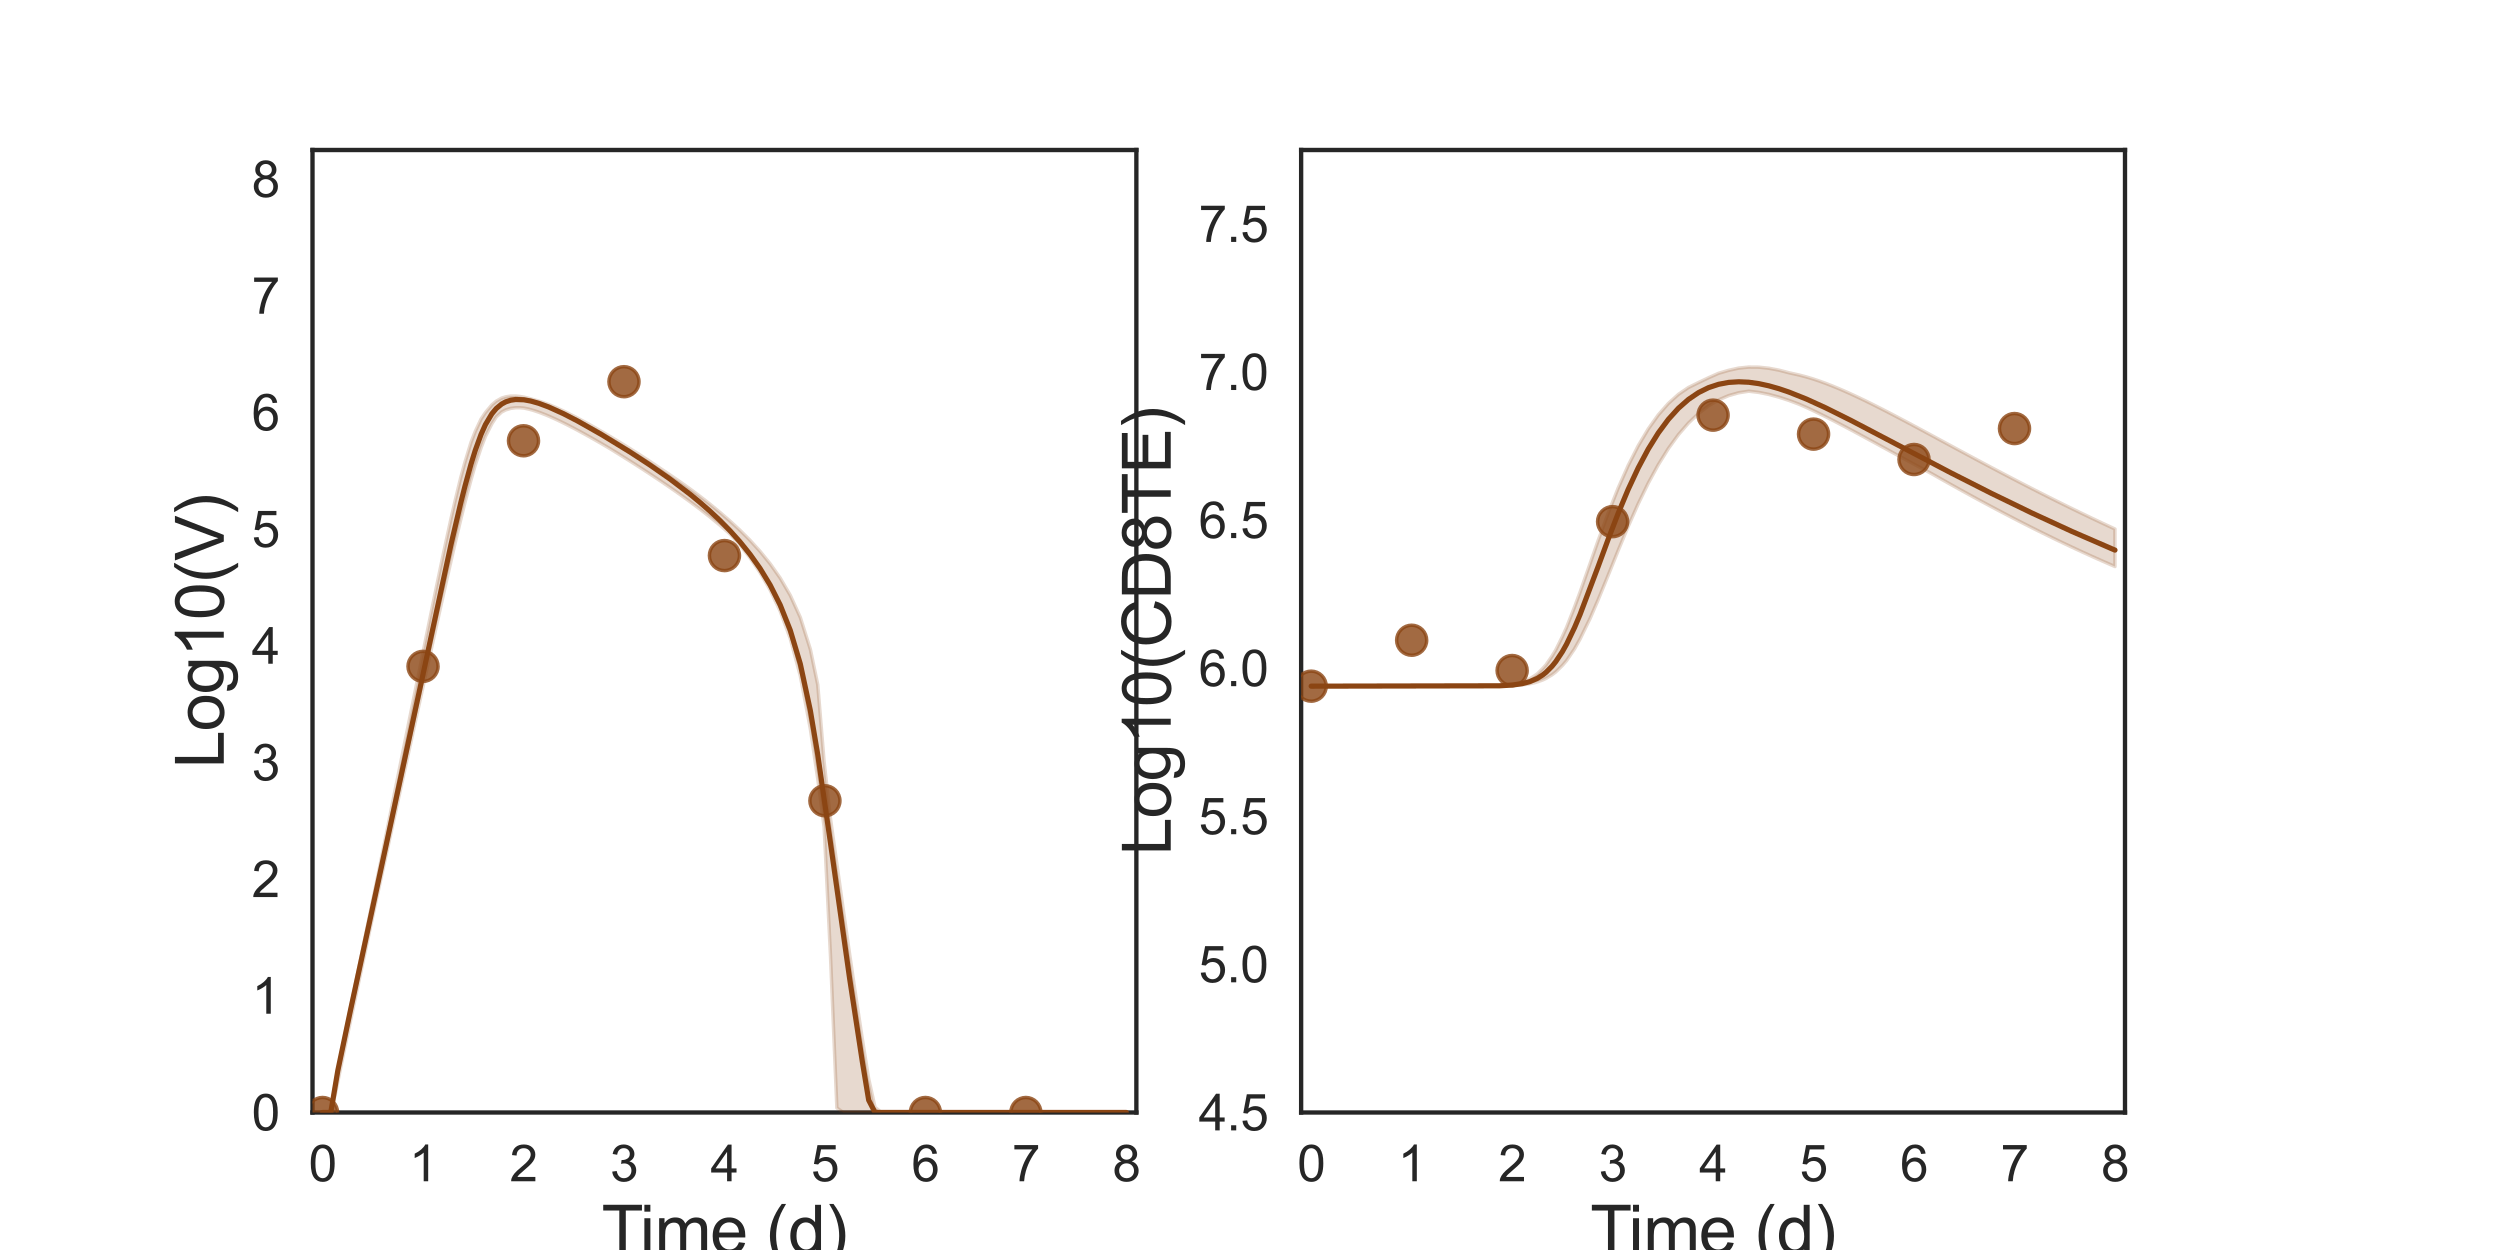<?xml version="1.0" encoding="utf-8" standalone="no"?>
<!DOCTYPE svg PUBLIC "-//W3C//DTD SVG 1.1//EN"
  "http://www.w3.org/Graphics/SVG/1.1/DTD/svg11.dtd">
<svg xmlns:xlink="http://www.w3.org/1999/xlink" width="720pt" height="360pt" viewBox="0 0 720 360" xmlns="http://www.w3.org/2000/svg" version="1.1">
 <defs>
  <style type="text/css">*{stroke-linejoin: round; stroke-linecap: butt}</style>
 </defs>
 <g id="figure_1">
  <g id="patch_1">
   <path d="M 0 360 
L 720 360 
L 720 0 
L 0 0 
z
" style="fill: #ffffff"/>
  </g>
  <g id="axes_1">
   <g id="patch_2">
    <path d="M 90 320.4 
L 327.273 320.4 
L 327.273 43.2 
L 90 43.2 
z
" style="fill: #ffffff"/>
   </g>
   <g id="matplotlib.axis_1">
    <g id="xtick_1">
     <g id="text_1">
      <!-- 0 -->
      <g style="fill: #262626" transform="translate(88.89 340.207) scale(0.144 -0.144)">
       <defs>
        <path id="ArialMT-30" d="M 266 2259 
Q 266 3072 433 3567 
Q 600 4063 929 4331 
Q 1259 4600 1759 4600 
Q 2128 4600 2406 4451 
Q 2684 4303 2865 4023 
Q 3047 3744 3150 3342 
Q 3253 2941 3253 2259 
Q 3253 1453 3087 958 
Q 2922 463 2592 192 
Q 2263 -78 1759 -78 
Q 1097 -78 719 397 
Q 266 969 266 2259 
z
M 844 2259 
Q 844 1131 1108 757 
Q 1372 384 1759 384 
Q 2147 384 2411 759 
Q 2675 1134 2675 2259 
Q 2675 3391 2411 3762 
Q 2147 4134 1753 4134 
Q 1366 4134 1134 3806 
Q 844 3388 844 2259 
z
" transform="scale(0.016)"/>
       </defs>
       <use xlink:href="#ArialMT-30"/>
      </g>
     </g>
    </g>
    <g id="xtick_2">
     <g id="text_2">
      <!-- 1 -->
      <g style="fill: #262626" transform="translate(117.825 340.207) scale(0.144 -0.144)">
       <defs>
        <path id="ArialMT-31" d="M 2384 0 
L 1822 0 
L 1822 3584 
Q 1619 3391 1289 3197 
Q 959 3003 697 2906 
L 697 3450 
Q 1169 3672 1522 3987 
Q 1875 4303 2022 4600 
L 2384 4600 
L 2384 0 
z
" transform="scale(0.016)"/>
       </defs>
       <use xlink:href="#ArialMT-31"/>
      </g>
     </g>
    </g>
    <g id="xtick_3">
     <g id="text_3">
      <!-- 2 -->
      <g style="fill: #262626" transform="translate(146.761 340.207) scale(0.144 -0.144)">
       <defs>
        <path id="ArialMT-32" d="M 3222 541 
L 3222 0 
L 194 0 
Q 188 203 259 391 
Q 375 700 629 1000 
Q 884 1300 1366 1694 
Q 2113 2306 2375 2664 
Q 2638 3022 2638 3341 
Q 2638 3675 2398 3904 
Q 2159 4134 1775 4134 
Q 1369 4134 1125 3890 
Q 881 3647 878 3216 
L 300 3275 
Q 359 3922 746 4261 
Q 1134 4600 1788 4600 
Q 2447 4600 2831 4234 
Q 3216 3869 3216 3328 
Q 3216 3053 3103 2787 
Q 2991 2522 2730 2228 
Q 2469 1934 1863 1422 
Q 1356 997 1212 845 
Q 1069 694 975 541 
L 3222 541 
z
" transform="scale(0.016)"/>
       </defs>
       <use xlink:href="#ArialMT-32"/>
      </g>
     </g>
    </g>
    <g id="xtick_4">
     <g id="text_4">
      <!-- 3 -->
      <g style="fill: #262626" transform="translate(175.697 340.207) scale(0.144 -0.144)">
       <defs>
        <path id="ArialMT-33" d="M 269 1209 
L 831 1284 
Q 928 806 1161 595 
Q 1394 384 1728 384 
Q 2125 384 2398 659 
Q 2672 934 2672 1341 
Q 2672 1728 2419 1979 
Q 2166 2231 1775 2231 
Q 1616 2231 1378 2169 
L 1441 2663 
Q 1497 2656 1531 2656 
Q 1891 2656 2178 2843 
Q 2466 3031 2466 3422 
Q 2466 3731 2256 3934 
Q 2047 4138 1716 4138 
Q 1388 4138 1169 3931 
Q 950 3725 888 3313 
L 325 3413 
Q 428 3978 793 4289 
Q 1159 4600 1703 4600 
Q 2078 4600 2393 4439 
Q 2709 4278 2876 4000 
Q 3044 3722 3044 3409 
Q 3044 3113 2884 2869 
Q 2725 2625 2413 2481 
Q 2819 2388 3044 2092 
Q 3269 1797 3269 1353 
Q 3269 753 2831 336 
Q 2394 -81 1725 -81 
Q 1122 -81 723 278 
Q 325 638 269 1209 
z
" transform="scale(0.016)"/>
       </defs>
       <use xlink:href="#ArialMT-33"/>
      </g>
     </g>
    </g>
    <g id="xtick_5">
     <g id="text_5">
      <!-- 4 -->
      <g style="fill: #262626" transform="translate(204.632 340.207) scale(0.144 -0.144)">
       <defs>
        <path id="ArialMT-34" d="M 2069 0 
L 2069 1097 
L 81 1097 
L 81 1613 
L 2172 4581 
L 2631 4581 
L 2631 1613 
L 3250 1613 
L 3250 1097 
L 2631 1097 
L 2631 0 
L 2069 0 
z
M 2069 1613 
L 2069 3678 
L 634 1613 
L 2069 1613 
z
" transform="scale(0.016)"/>
       </defs>
       <use xlink:href="#ArialMT-34"/>
      </g>
     </g>
    </g>
    <g id="xtick_6">
     <g id="text_6">
      <!-- 5 -->
      <g style="fill: #262626" transform="translate(233.568 340.207) scale(0.144 -0.144)">
       <defs>
        <path id="ArialMT-35" d="M 266 1200 
L 856 1250 
Q 922 819 1161 601 
Q 1400 384 1738 384 
Q 2144 384 2425 690 
Q 2706 997 2706 1503 
Q 2706 1984 2436 2262 
Q 2166 2541 1728 2541 
Q 1456 2541 1237 2417 
Q 1019 2294 894 2097 
L 366 2166 
L 809 4519 
L 3088 4519 
L 3088 3981 
L 1259 3981 
L 1013 2750 
Q 1425 3038 1878 3038 
Q 2478 3038 2890 2622 
Q 3303 2206 3303 1553 
Q 3303 931 2941 478 
Q 2500 -78 1738 -78 
Q 1113 -78 717 272 
Q 322 622 266 1200 
z
" transform="scale(0.016)"/>
       </defs>
       <use xlink:href="#ArialMT-35"/>
      </g>
     </g>
    </g>
    <g id="xtick_7">
     <g id="text_7">
      <!-- 6 -->
      <g style="fill: #262626" transform="translate(262.504 340.207) scale(0.144 -0.144)">
       <defs>
        <path id="ArialMT-36" d="M 3184 3459 
L 2625 3416 
Q 2550 3747 2413 3897 
Q 2184 4138 1850 4138 
Q 1581 4138 1378 3988 
Q 1113 3794 959 3422 
Q 806 3050 800 2363 
Q 1003 2672 1297 2822 
Q 1591 2972 1913 2972 
Q 2475 2972 2870 2558 
Q 3266 2144 3266 1488 
Q 3266 1056 3080 686 
Q 2894 316 2569 119 
Q 2244 -78 1831 -78 
Q 1128 -78 684 439 
Q 241 956 241 2144 
Q 241 3472 731 4075 
Q 1159 4600 1884 4600 
Q 2425 4600 2770 4297 
Q 3116 3994 3184 3459 
z
M 888 1484 
Q 888 1194 1011 928 
Q 1134 663 1356 523 
Q 1578 384 1822 384 
Q 2178 384 2434 671 
Q 2691 959 2691 1453 
Q 2691 1928 2437 2201 
Q 2184 2475 1800 2475 
Q 1419 2475 1153 2201 
Q 888 1928 888 1484 
z
" transform="scale(0.016)"/>
       </defs>
       <use xlink:href="#ArialMT-36"/>
      </g>
     </g>
    </g>
    <g id="xtick_8">
     <g id="text_8">
      <!-- 7 -->
      <g style="fill: #262626" transform="translate(291.44 340.207) scale(0.144 -0.144)">
       <defs>
        <path id="ArialMT-37" d="M 303 3981 
L 303 4522 
L 3269 4522 
L 3269 4084 
Q 2831 3619 2401 2847 
Q 1972 2075 1738 1259 
Q 1569 684 1522 0 
L 944 0 
Q 953 541 1156 1306 
Q 1359 2072 1739 2783 
Q 2119 3494 2547 3981 
L 303 3981 
z
" transform="scale(0.016)"/>
       </defs>
       <use xlink:href="#ArialMT-37"/>
      </g>
     </g>
    </g>
    <g id="xtick_9">
     <g id="text_9">
      <!-- 8 -->
      <g style="fill: #262626" transform="translate(320.375 340.207) scale(0.144 -0.144)">
       <defs>
        <path id="ArialMT-38" d="M 1131 2484 
Q 781 2613 612 2850 
Q 444 3088 444 3419 
Q 444 3919 803 4259 
Q 1163 4600 1759 4600 
Q 2359 4600 2725 4251 
Q 3091 3903 3091 3403 
Q 3091 3084 2923 2848 
Q 2756 2613 2416 2484 
Q 2838 2347 3058 2040 
Q 3278 1734 3278 1309 
Q 3278 722 2862 322 
Q 2447 -78 1769 -78 
Q 1091 -78 675 323 
Q 259 725 259 1325 
Q 259 1772 486 2073 
Q 713 2375 1131 2484 
z
M 1019 3438 
Q 1019 3113 1228 2906 
Q 1438 2700 1772 2700 
Q 2097 2700 2305 2904 
Q 2513 3109 2513 3406 
Q 2513 3716 2298 3927 
Q 2084 4138 1766 4138 
Q 1444 4138 1231 3931 
Q 1019 3725 1019 3438 
z
M 838 1322 
Q 838 1081 952 856 
Q 1066 631 1291 507 
Q 1516 384 1775 384 
Q 2178 384 2440 643 
Q 2703 903 2703 1303 
Q 2703 1709 2433 1975 
Q 2163 2241 1756 2241 
Q 1359 2241 1098 1978 
Q 838 1716 838 1322 
z
" transform="scale(0.016)"/>
       </defs>
       <use xlink:href="#ArialMT-38"/>
      </g>
     </g>
    </g>
    <g id="text_10">
     <!-- Time (d) -->
     <g style="fill: #262626" transform="translate(173.266 361.046) scale(0.192 -0.192)">
      <defs>
       <path id="ArialMT-54" d="M 1659 0 
L 1659 4041 
L 150 4041 
L 150 4581 
L 3781 4581 
L 3781 4041 
L 2266 4041 
L 2266 0 
L 1659 0 
z
" transform="scale(0.016)"/>
       <path id="ArialMT-69" d="M 425 3934 
L 425 4581 
L 988 4581 
L 988 3934 
L 425 3934 
z
M 425 0 
L 425 3319 
L 988 3319 
L 988 0 
L 425 0 
z
" transform="scale(0.016)"/>
       <path id="ArialMT-6d" d="M 422 0 
L 422 3319 
L 925 3319 
L 925 2853 
Q 1081 3097 1340 3245 
Q 1600 3394 1931 3394 
Q 2300 3394 2536 3241 
Q 2772 3088 2869 2813 
Q 3263 3394 3894 3394 
Q 4388 3394 4653 3120 
Q 4919 2847 4919 2278 
L 4919 0 
L 4359 0 
L 4359 2091 
Q 4359 2428 4304 2576 
Q 4250 2725 4106 2815 
Q 3963 2906 3769 2906 
Q 3419 2906 3187 2673 
Q 2956 2441 2956 1928 
L 2956 0 
L 2394 0 
L 2394 2156 
Q 2394 2531 2256 2718 
Q 2119 2906 1806 2906 
Q 1569 2906 1367 2781 
Q 1166 2656 1075 2415 
Q 984 2175 984 1722 
L 984 0 
L 422 0 
z
" transform="scale(0.016)"/>
       <path id="ArialMT-65" d="M 2694 1069 
L 3275 997 
Q 3138 488 2766 206 
Q 2394 -75 1816 -75 
Q 1088 -75 661 373 
Q 234 822 234 1631 
Q 234 2469 665 2931 
Q 1097 3394 1784 3394 
Q 2450 3394 2872 2941 
Q 3294 2488 3294 1666 
Q 3294 1616 3291 1516 
L 816 1516 
Q 847 969 1125 678 
Q 1403 388 1819 388 
Q 2128 388 2347 550 
Q 2566 713 2694 1069 
z
M 847 1978 
L 2700 1978 
Q 2663 2397 2488 2606 
Q 2219 2931 1791 2931 
Q 1403 2931 1139 2672 
Q 875 2413 847 1978 
z
" transform="scale(0.016)"/>
       <path id="ArialMT-20" transform="scale(0.016)"/>
       <path id="ArialMT-28" d="M 1497 -1347 
Q 1031 -759 709 28 
Q 388 816 388 1659 
Q 388 2403 628 3084 
Q 909 3875 1497 4659 
L 1900 4659 
Q 1522 4009 1400 3731 
Q 1209 3300 1100 2831 
Q 966 2247 966 1656 
Q 966 153 1900 -1347 
L 1497 -1347 
z
" transform="scale(0.016)"/>
       <path id="ArialMT-64" d="M 2575 0 
L 2575 419 
Q 2259 -75 1647 -75 
Q 1250 -75 917 144 
Q 584 363 401 755 
Q 219 1147 219 1656 
Q 219 2153 384 2558 
Q 550 2963 881 3178 
Q 1213 3394 1622 3394 
Q 1922 3394 2156 3267 
Q 2391 3141 2538 2938 
L 2538 4581 
L 3097 4581 
L 3097 0 
L 2575 0 
z
M 797 1656 
Q 797 1019 1065 703 
Q 1334 388 1700 388 
Q 2069 388 2326 689 
Q 2584 991 2584 1609 
Q 2584 2291 2321 2609 
Q 2059 2928 1675 2928 
Q 1300 2928 1048 2622 
Q 797 2316 797 1656 
z
" transform="scale(0.016)"/>
       <path id="ArialMT-29" d="M 791 -1347 
L 388 -1347 
Q 1322 153 1322 1656 
Q 1322 2244 1188 2822 
Q 1081 3291 891 3722 
Q 769 4003 388 4659 
L 791 4659 
Q 1378 3875 1659 3084 
Q 1900 2403 1900 1659 
Q 1900 816 1576 28 
Q 1253 -759 791 -1347 
z
" transform="scale(0.016)"/>
      </defs>
      <use xlink:href="#ArialMT-54"/>
      <use xlink:href="#ArialMT-69" x="57.334"/>
      <use xlink:href="#ArialMT-6d" x="79.551"/>
      <use xlink:href="#ArialMT-65" x="162.852"/>
      <use xlink:href="#ArialMT-20" x="218.467"/>
      <use xlink:href="#ArialMT-28" x="246.25"/>
      <use xlink:href="#ArialMT-64" x="279.551"/>
      <use xlink:href="#ArialMT-29" x="335.166"/>
     </g>
    </g>
   </g>
   <g id="matplotlib.axis_2">
    <g id="ytick_1">
     <g id="text_11">
      <!-- 0 -->
      <g style="fill: #262626" transform="translate(72.492 325.554) scale(0.144 -0.144)">
       <use xlink:href="#ArialMT-30"/>
      </g>
     </g>
    </g>
    <g id="ytick_2">
     <g id="text_12">
      <!-- 1 -->
      <g style="fill: #262626" transform="translate(72.492 291.954) scale(0.144 -0.144)">
       <use xlink:href="#ArialMT-31"/>
      </g>
     </g>
    </g>
    <g id="ytick_3">
     <g id="text_13">
      <!-- 2 -->
      <g style="fill: #262626" transform="translate(72.492 258.354) scale(0.144 -0.144)">
       <use xlink:href="#ArialMT-32"/>
      </g>
     </g>
    </g>
    <g id="ytick_4">
     <g id="text_14">
      <!-- 3 -->
      <g style="fill: #262626" transform="translate(72.492 224.754) scale(0.144 -0.144)">
       <use xlink:href="#ArialMT-33"/>
      </g>
     </g>
    </g>
    <g id="ytick_5">
     <g id="text_15">
      <!-- 4 -->
      <g style="fill: #262626" transform="translate(72.492 191.154) scale(0.144 -0.144)">
       <use xlink:href="#ArialMT-34"/>
      </g>
     </g>
    </g>
    <g id="ytick_6">
     <g id="text_16">
      <!-- 5 -->
      <g style="fill: #262626" transform="translate(72.492 157.554) scale(0.144 -0.144)">
       <use xlink:href="#ArialMT-35"/>
      </g>
     </g>
    </g>
    <g id="ytick_7">
     <g id="text_17">
      <!-- 6 -->
      <g style="fill: #262626" transform="translate(72.492 123.954) scale(0.144 -0.144)">
       <use xlink:href="#ArialMT-36"/>
      </g>
     </g>
    </g>
    <g id="ytick_8">
     <g id="text_18">
      <!-- 7 -->
      <g style="fill: #262626" transform="translate(72.492 90.354) scale(0.144 -0.144)">
       <use xlink:href="#ArialMT-37"/>
      </g>
     </g>
    </g>
    <g id="ytick_9">
     <g id="text_19">
      <!-- 8 -->
      <g style="fill: #262626" transform="translate(72.492 56.754) scale(0.144 -0.144)">
       <use xlink:href="#ArialMT-38"/>
      </g>
     </g>
    </g>
    <g id="text_20">
     <!-- Log10(V) -->
     <g style="fill: #262626" transform="translate(64.451 221.289) rotate(-90) scale(0.192 -0.192)">
      <defs>
       <path id="ArialMT-4c" d="M 469 0 
L 469 4581 
L 1075 4581 
L 1075 541 
L 3331 541 
L 3331 0 
L 469 0 
z
" transform="scale(0.016)"/>
       <path id="ArialMT-6f" d="M 213 1659 
Q 213 2581 725 3025 
Q 1153 3394 1769 3394 
Q 2453 3394 2887 2945 
Q 3322 2497 3322 1706 
Q 3322 1066 3130 698 
Q 2938 331 2570 128 
Q 2203 -75 1769 -75 
Q 1072 -75 642 372 
Q 213 819 213 1659 
z
M 791 1659 
Q 791 1022 1069 705 
Q 1347 388 1769 388 
Q 2188 388 2466 706 
Q 2744 1025 2744 1678 
Q 2744 2294 2464 2611 
Q 2184 2928 1769 2928 
Q 1347 2928 1069 2612 
Q 791 2297 791 1659 
z
" transform="scale(0.016)"/>
       <path id="ArialMT-67" d="M 319 -275 
L 866 -356 
Q 900 -609 1056 -725 
Q 1266 -881 1628 -881 
Q 2019 -881 2231 -725 
Q 2444 -569 2519 -288 
Q 2563 -116 2559 434 
Q 2191 0 1641 0 
Q 956 0 581 494 
Q 206 988 206 1678 
Q 206 2153 378 2554 
Q 550 2956 876 3175 
Q 1203 3394 1644 3394 
Q 2231 3394 2613 2919 
L 2613 3319 
L 3131 3319 
L 3131 450 
Q 3131 -325 2973 -648 
Q 2816 -972 2473 -1159 
Q 2131 -1347 1631 -1347 
Q 1038 -1347 672 -1080 
Q 306 -813 319 -275 
z
M 784 1719 
Q 784 1066 1043 766 
Q 1303 466 1694 466 
Q 2081 466 2343 764 
Q 2606 1063 2606 1700 
Q 2606 2309 2336 2618 
Q 2066 2928 1684 2928 
Q 1309 2928 1046 2623 
Q 784 2319 784 1719 
z
" transform="scale(0.016)"/>
       <path id="ArialMT-56" d="M 1803 0 
L 28 4581 
L 684 4581 
L 1875 1253 
Q 2019 853 2116 503 
Q 2222 878 2363 1253 
L 3600 4581 
L 4219 4581 
L 2425 0 
L 1803 0 
z
" transform="scale(0.016)"/>
      </defs>
      <use xlink:href="#ArialMT-4c"/>
      <use xlink:href="#ArialMT-6f" x="55.615"/>
      <use xlink:href="#ArialMT-67" x="111.23"/>
      <use xlink:href="#ArialMT-31" x="166.846"/>
      <use xlink:href="#ArialMT-30" x="222.461"/>
      <use xlink:href="#ArialMT-28" x="278.076"/>
      <use xlink:href="#ArialMT-56" x="311.377"/>
      <use xlink:href="#ArialMT-29" x="378.076"/>
     </g>
    </g>
   </g>
   <g id="patch_3">
    <path d="M 90 320.4 
L 90 43.2 
" style="fill: none; stroke: #262626; stroke-width: 1.25; stroke-linejoin: miter; stroke-linecap: square"/>
   </g>
   <g id="patch_4">
    <path d="M 327.273 320.4 
L 327.273 43.2 
" style="fill: none; stroke: #262626; stroke-width: 1.25; stroke-linejoin: miter; stroke-linecap: square"/>
   </g>
   <g id="patch_5">
    <path d="M 90 320.4 
L 327.273 320.4 
" style="fill: none; stroke: #262626; stroke-width: 1.25; stroke-linejoin: miter; stroke-linecap: square"/>
   </g>
   <g id="patch_6">
    <path d="M 90 43.2 
L 327.273 43.2 
" style="fill: none; stroke: #262626; stroke-width: 1.25; stroke-linejoin: miter; stroke-linecap: square"/>
   </g>
   <g id="PolyCollection_1">
    <defs>
     <path id="m801ccb62c8" d="M 92.894 -39.6 
L 92.894 -39.6 
L 92.894 -39.6 
L 92.898 -39.6 
L 92.938 -39.6 
L 93.114 -39.6 
L 93.229 -39.6 
L 93.648 -39.6 
L 93.903 -39.6 
L 94.788 -39.6 
L 95.263 -39.6 
L 96.67 -45.33 
L 97.287 -48.414 
L 98.715 -55.413 
L 99.46 -58.972 
L 100.955 -66.036 
L 101.802 -70.015 
L 103.32 -77.157 
L 104.251 -81.524 
L 105.788 -88.754 
L 106.785 -93.433 
L 108.33 -100.608 
L 109.378 -105.387 
L 110.926 -112.458 
L 112.013 -117.414 
L 113.717 -125.216 
L 114.789 -130.103 
L 116.272 -136.874 
L 117.388 -141.958 
L 119.008 -149.356 
L 120.119 -154.422 
L 121.633 -161.314 
L 122.775 -166.503 
L 124.41 -173.929 
L 125.544 -179.058 
L 127.077 -185.952 
L 128.241 -191.151 
L 129.901 -198.466 
L 131.07 -203.536 
L 132.685 -210.312 
L 133.896 -215.212 
L 135.655 -221.812 
L 136.869 -226.029 
L 138.545 -231.043 
L 139.803 -234.298 
L 141.66 -237.958 
L 142.934 -239.939 
L 144.471 -241.337 
L 145.684 -241.96 
L 147.106 -242.385 
L 148.527 -242.567 
L 149.784 -242.568 
L 150.876 -242.471 
L 151.98 -242.241 
L 152.834 -242.028 
L 153.685 -241.78 
L 154.419 -241.538 
L 155.176 -241.283 
L 155.806 -241.051 
L 157.25 -240.483 
L 158.026 -240.16 
L 159.635 -239.446 
L 160.545 -239.026 
L 162.273 -238.188 
L 163.32 -237.666 
L 165.209 -236.685 
L 166.442 -236.034 
L 168.742 -234.772 
L 170.324 -233.891 
L 173.218 -232.235 
L 175.505 -230.889 
L 178.399 -229.11 
L 181.292 -227.297 
L 184.186 -225.451 
L 187.079 -223.57 
L 189.973 -221.648 
L 192.866 -219.68 
L 195.76 -217.656 
L 198.654 -215.566 
L 201.547 -213.396 
L 204.441 -211.129 
L 207.334 -208.747 
L 210.228 -206.224 
L 213.121 -203.032 
L 216.015 -199.322 
L 218.909 -195.08 
L 221.802 -190.086 
L 224.696 -183.972 
L 227.589 -176.101 
L 230.483 -165.354 
L 233.376 -150.096 
L 235.514 -135.67 
L 237.347 -121.81 
L 239.181 -84.716 
L 241.015 -40.924 
L 242.848 -39.6 
L 244.682 -39.6 
L 246.516 -39.6 
L 248.349 -39.6 
L 250.183 -39.6 
L 252.017 -39.6 
L 253.85 -39.6 
L 255.684 -39.6 
L 257.517 -39.6 
L 259.37 -39.6 
L 261.3 -39.6 
L 263.399 -39.6 
L 266.022 -39.6 
L 268.645 -39.6 
L 271.529 -39.6 
L 274.414 -39.6 
L 277.308 -39.6 
L 280.201 -39.6 
L 283.095 -39.6 
L 285.988 -39.6 
L 288.882 -39.6 
L 291.775 -39.6 
L 294.669 -39.6 
L 297.563 -39.6 
L 300.456 -39.6 
L 303.35 -39.6 
L 306.243 -39.6 
L 309.137 -39.6 
L 312.03 -39.6 
L 314.924 -39.6 
L 317.818 -39.6 
L 320.711 -39.6 
L 323.605 -39.6 
L 324.379 -39.6 
L 324.379 -39.6 
L 324.379 -39.6 
L 323.605 -39.6 
L 320.711 -39.6 
L 317.818 -39.6 
L 314.924 -39.6 
L 312.03 -39.6 
L 309.137 -39.6 
L 306.243 -39.6 
L 303.35 -39.6 
L 300.456 -39.6 
L 297.563 -39.6 
L 294.669 -39.6 
L 291.775 -39.6 
L 288.882 -39.6 
L 285.988 -39.6 
L 283.095 -39.6 
L 280.201 -39.6 
L 277.308 -39.6 
L 274.414 -39.6 
L 271.529 -39.6 
L 268.645 -39.6 
L 266.022 -39.6 
L 263.399 -39.6 
L 261.3 -39.6 
L 259.37 -39.6 
L 257.517 -39.6 
L 255.684 -39.6 
L 253.85 -39.6 
L 252.017 -41.092 
L 250.183 -49.304 
L 248.349 -60.771 
L 246.516 -72.802 
L 244.682 -85.282 
L 242.848 -98.129 
L 241.015 -111.216 
L 239.181 -124.241 
L 237.347 -140.582 
L 235.514 -162.794 
L 233.376 -173.022 
L 230.483 -182.204 
L 227.589 -188.568 
L 224.696 -193.52 
L 221.802 -197.638 
L 218.909 -201.209 
L 216.015 -204.392 
L 213.121 -207.283 
L 210.228 -209.948 
L 207.334 -212.449 
L 204.441 -214.833 
L 201.547 -217.091 
L 198.654 -219.245 
L 195.76 -221.308 
L 192.866 -223.294 
L 189.973 -225.236 
L 187.079 -227.181 
L 184.186 -229.065 
L 181.292 -230.896 
L 178.399 -232.681 
L 175.505 -234.421 
L 173.218 -235.762 
L 170.324 -237.415 
L 168.742 -238.293 
L 166.442 -239.534 
L 165.209 -240.176 
L 163.32 -241.129 
L 162.273 -241.633 
L 160.545 -242.434 
L 159.635 -242.829 
L 158.026 -243.493 
L 157.25 -243.784 
L 155.806 -244.291 
L 155.176 -244.488 
L 154.419 -244.705 
L 153.685 -244.892 
L 152.834 -245.136 
L 151.98 -245.372 
L 150.876 -245.627 
L 149.784 -245.814 
L 148.527 -245.942 
L 147.106 -245.939 
L 145.684 -245.723 
L 144.471 -245.348 
L 142.934 -244.476 
L 141.66 -243.406 
L 139.803 -241.184 
L 138.545 -239.32 
L 136.869 -235.735 
L 135.655 -232.615 
L 133.896 -226.852 
L 132.685 -222.43 
L 131.07 -215.777 
L 129.901 -210.691 
L 128.241 -203.077 
L 127.077 -197.605 
L 125.544 -190.251 
L 124.41 -184.757 
L 122.775 -176.76 
L 121.633 -171.156 
L 120.119 -163.702 
L 119.008 -158.224 
L 117.388 -150.212 
L 116.272 -144.703 
L 114.789 -137.365 
L 113.717 -132.077 
L 112.013 -123.616 
L 110.926 -118.249 
L 109.378 -110.579 
L 108.33 -105.499 
L 106.785 -98.011 
L 105.788 -93.2 
L 104.251 -85.751 
L 103.32 -81.259 
L 101.802 -73.903 
L 100.955 -69.813 
L 99.46 -62.544 
L 98.715 -58.896 
L 97.287 -51.761 
L 96.67 -48.559 
L 95.263 -40.217 
L 94.788 -39.6 
L 93.903 -39.6 
L 93.648 -39.6 
L 93.229 -39.6 
L 93.114 -39.6 
L 92.938 -39.6 
L 92.898 -39.6 
L 92.894 -39.6 
L 92.894 -39.6 
z
" style="stroke: #8b4513; stroke-opacity: 0.2"/>
    </defs>
    <g clip-path="url(#p0a355c007d)">
     <use xlink:href="#m801ccb62c8" x="0" y="360" style="fill: #8b4513; fill-opacity: 0.2; stroke: #8b4513; stroke-opacity: 0.2"/>
    </g>
   </g>
   <g id="PathCollection_1">
    <defs>
     <path id="m79b409c5f8" d="M 0 4.33 
C 1.148 4.33 2.25 3.874 3.062 3.062 
C 3.874 2.25 4.33 1.148 4.33 0 
C 4.33 -1.148 3.874 -2.25 3.062 -3.062 
C 2.25 -3.874 1.148 -4.33 0 -4.33 
C -1.148 -4.33 -2.25 -3.874 -3.062 -3.062 
C -3.874 -2.25 -4.33 -1.148 -4.33 0 
C -4.33 1.148 -3.874 2.25 -3.062 3.062 
C -2.25 3.874 -1.148 4.33 0 4.33 
z
" style="stroke: #8b4513; stroke-opacity: 0.8"/>
    </defs>
    <g clip-path="url(#p0a355c007d)">
     <use xlink:href="#m79b409c5f8" x="92.894" y="320.4" style="fill: #8b4513; fill-opacity: 0.8; stroke: #8b4513; stroke-opacity: 0.8"/>
     <use xlink:href="#m79b409c5f8" x="121.829" y="191.916" style="fill: #8b4513; fill-opacity: 0.8; stroke: #8b4513; stroke-opacity: 0.8"/>
     <use xlink:href="#m79b409c5f8" x="150.765" y="126.942" style="fill: #8b4513; fill-opacity: 0.8; stroke: #8b4513; stroke-opacity: 0.8"/>
     <use xlink:href="#m79b409c5f8" x="179.701" y="109.928" style="fill: #8b4513; fill-opacity: 0.8; stroke: #8b4513; stroke-opacity: 0.8"/>
     <use xlink:href="#m79b409c5f8" x="208.636" y="160.005" style="fill: #8b4513; fill-opacity: 0.8; stroke: #8b4513; stroke-opacity: 0.8"/>
     <use xlink:href="#m79b409c5f8" x="237.572" y="230.618" style="fill: #8b4513; fill-opacity: 0.8; stroke: #8b4513; stroke-opacity: 0.8"/>
     <use xlink:href="#m79b409c5f8" x="266.508" y="320.4" style="fill: #8b4513; fill-opacity: 0.8; stroke: #8b4513; stroke-opacity: 0.8"/>
     <use xlink:href="#m79b409c5f8" x="295.443" y="320.4" style="fill: #8b4513; fill-opacity: 0.8; stroke: #8b4513; stroke-opacity: 0.8"/>
    </g>
   </g>
   <g id="line2d_1">
    <path d="M 92.894 320.4 
L 95.263 320.393 
L 97.287 308.349 
L 100.955 290.863 
L 129.901 156.756 
L 132.685 144.895 
L 133.896 140.089 
L 135.655 133.668 
L 136.869 129.735 
L 138.545 125.113 
L 139.803 122.296 
L 141.66 119.164 
L 142.934 117.64 
L 144.471 116.367 
L 145.684 115.714 
L 147.106 115.256 
L 148.527 115.055 
L 150.876 115.137 
L 152.834 115.491 
L 155.176 116.156 
L 158.026 117.217 
L 162.273 119.145 
L 166.442 121.3 
L 173.218 125.14 
L 181.292 130.081 
L 187.079 133.855 
L 192.866 137.887 
L 198.654 142.278 
L 201.547 144.655 
L 204.441 147.184 
L 207.334 149.898 
L 210.228 152.84 
L 213.121 156.067 
L 216.015 159.66 
L 218.909 163.74 
L 221.802 168.496 
L 224.696 174.24 
L 227.589 181.507 
L 230.483 191.208 
L 233.376 204.63 
L 235.514 217.37 
L 239.181 242.801 
L 244.682 281.728 
L 248.349 305.742 
L 250.183 316.838 
L 252.017 320.4 
L 324.379 320.4 
L 324.379 320.4 
" clip-path="url(#p0a355c007d)" style="fill: none; stroke: #8b4513; stroke-width: 1.5; stroke-linecap: round"/>
   </g>
  </g>
  <g id="axes_2">
   <g id="patch_7">
    <path d="M 374.727 320.4 
L 612 320.4 
L 612 43.2 
L 374.727 43.2 
z
" style="fill: #ffffff"/>
   </g>
   <g id="matplotlib.axis_3">
    <g id="xtick_10">
     <g id="text_21">
      <!-- 0 -->
      <g style="fill: #262626" transform="translate(373.617 340.207) scale(0.144 -0.144)">
       <use xlink:href="#ArialMT-30"/>
      </g>
     </g>
    </g>
    <g id="xtick_11">
     <g id="text_22">
      <!-- 1 -->
      <g style="fill: #262626" transform="translate(402.553 340.207) scale(0.144 -0.144)">
       <use xlink:href="#ArialMT-31"/>
      </g>
     </g>
    </g>
    <g id="xtick_12">
     <g id="text_23">
      <!-- 2 -->
      <g style="fill: #262626" transform="translate(431.488 340.207) scale(0.144 -0.144)">
       <use xlink:href="#ArialMT-32"/>
      </g>
     </g>
    </g>
    <g id="xtick_13">
     <g id="text_24">
      <!-- 3 -->
      <g style="fill: #262626" transform="translate(460.424 340.207) scale(0.144 -0.144)">
       <use xlink:href="#ArialMT-33"/>
      </g>
     </g>
    </g>
    <g id="xtick_14">
     <g id="text_25">
      <!-- 4 -->
      <g style="fill: #262626" transform="translate(489.36 340.207) scale(0.144 -0.144)">
       <use xlink:href="#ArialMT-34"/>
      </g>
     </g>
    </g>
    <g id="xtick_15">
     <g id="text_26">
      <!-- 5 -->
      <g style="fill: #262626" transform="translate(518.295 340.207) scale(0.144 -0.144)">
       <use xlink:href="#ArialMT-35"/>
      </g>
     </g>
    </g>
    <g id="xtick_16">
     <g id="text_27">
      <!-- 6 -->
      <g style="fill: #262626" transform="translate(547.231 340.207) scale(0.144 -0.144)">
       <use xlink:href="#ArialMT-36"/>
      </g>
     </g>
    </g>
    <g id="xtick_17">
     <g id="text_28">
      <!-- 7 -->
      <g style="fill: #262626" transform="translate(576.167 340.207) scale(0.144 -0.144)">
       <use xlink:href="#ArialMT-37"/>
      </g>
     </g>
    </g>
    <g id="xtick_18">
     <g id="text_29">
      <!-- 8 -->
      <g style="fill: #262626" transform="translate(605.103 340.207) scale(0.144 -0.144)">
       <use xlink:href="#ArialMT-38"/>
      </g>
     </g>
    </g>
    <g id="text_30">
     <!-- Time (d) -->
     <g style="fill: #262626" transform="translate(457.994 361.046) scale(0.192 -0.192)">
      <use xlink:href="#ArialMT-54"/>
      <use xlink:href="#ArialMT-69" x="57.334"/>
      <use xlink:href="#ArialMT-6d" x="79.551"/>
      <use xlink:href="#ArialMT-65" x="162.852"/>
      <use xlink:href="#ArialMT-20" x="218.467"/>
      <use xlink:href="#ArialMT-28" x="246.25"/>
      <use xlink:href="#ArialMT-64" x="279.551"/>
      <use xlink:href="#ArialMT-29" x="335.166"/>
     </g>
    </g>
   </g>
   <g id="matplotlib.axis_4">
    <g id="ytick_10">
     <g id="text_31">
      <!-- 4.5 -->
      <g style="fill: #262626" transform="translate(345.211 325.554) scale(0.144 -0.144)">
       <defs>
        <path id="ArialMT-2e" d="M 581 0 
L 581 641 
L 1222 641 
L 1222 0 
L 581 0 
z
" transform="scale(0.016)"/>
       </defs>
       <use xlink:href="#ArialMT-34"/>
       <use xlink:href="#ArialMT-2e" x="55.615"/>
       <use xlink:href="#ArialMT-35" x="83.398"/>
      </g>
     </g>
    </g>
    <g id="ytick_11">
     <g id="text_32">
      <!-- 5.0 -->
      <g style="fill: #262626" transform="translate(345.211 282.907) scale(0.144 -0.144)">
       <use xlink:href="#ArialMT-35"/>
       <use xlink:href="#ArialMT-2e" x="55.615"/>
       <use xlink:href="#ArialMT-30" x="83.398"/>
      </g>
     </g>
    </g>
    <g id="ytick_12">
     <g id="text_33">
      <!-- 5.5 -->
      <g style="fill: #262626" transform="translate(345.211 240.261) scale(0.144 -0.144)">
       <use xlink:href="#ArialMT-35"/>
       <use xlink:href="#ArialMT-2e" x="55.615"/>
       <use xlink:href="#ArialMT-35" x="83.398"/>
      </g>
     </g>
    </g>
    <g id="ytick_13">
     <g id="text_34">
      <!-- 6.0 -->
      <g style="fill: #262626" transform="translate(345.211 197.615) scale(0.144 -0.144)">
       <use xlink:href="#ArialMT-36"/>
       <use xlink:href="#ArialMT-2e" x="55.615"/>
       <use xlink:href="#ArialMT-30" x="83.398"/>
      </g>
     </g>
    </g>
    <g id="ytick_14">
     <g id="text_35">
      <!-- 6.5 -->
      <g style="fill: #262626" transform="translate(345.211 154.969) scale(0.144 -0.144)">
       <use xlink:href="#ArialMT-36"/>
       <use xlink:href="#ArialMT-2e" x="55.615"/>
       <use xlink:href="#ArialMT-35" x="83.398"/>
      </g>
     </g>
    </g>
    <g id="ytick_15">
     <g id="text_36">
      <!-- 7.0 -->
      <g style="fill: #262626" transform="translate(345.211 112.323) scale(0.144 -0.144)">
       <use xlink:href="#ArialMT-37"/>
       <use xlink:href="#ArialMT-2e" x="55.615"/>
       <use xlink:href="#ArialMT-30" x="83.398"/>
      </g>
     </g>
    </g>
    <g id="ytick_16">
     <g id="text_37">
      <!-- 7.5 -->
      <g style="fill: #262626" transform="translate(345.211 69.677) scale(0.144 -0.144)">
       <use xlink:href="#ArialMT-37"/>
       <use xlink:href="#ArialMT-2e" x="55.615"/>
       <use xlink:href="#ArialMT-35" x="83.398"/>
      </g>
     </g>
    </g>
    <g id="text_38">
     <!-- Log10(CD8TE) -->
     <g style="fill: #262626" transform="translate(337.17 246.357) rotate(-90) scale(0.192 -0.192)">
      <defs>
       <path id="ArialMT-43" d="M 3763 1606 
L 4369 1453 
Q 4178 706 3683 314 
Q 3188 -78 2472 -78 
Q 1731 -78 1267 223 
Q 803 525 561 1097 
Q 319 1669 319 2325 
Q 319 3041 592 3573 
Q 866 4106 1370 4382 
Q 1875 4659 2481 4659 
Q 3169 4659 3637 4309 
Q 4106 3959 4291 3325 
L 3694 3184 
Q 3534 3684 3231 3912 
Q 2928 4141 2469 4141 
Q 1941 4141 1586 3887 
Q 1231 3634 1087 3207 
Q 944 2781 944 2328 
Q 944 1744 1114 1308 
Q 1284 872 1643 656 
Q 2003 441 2422 441 
Q 2931 441 3284 734 
Q 3638 1028 3763 1606 
z
" transform="scale(0.016)"/>
       <path id="ArialMT-44" d="M 494 0 
L 494 4581 
L 2072 4581 
Q 2606 4581 2888 4516 
Q 3281 4425 3559 4188 
Q 3922 3881 4101 3404 
Q 4281 2928 4281 2316 
Q 4281 1794 4159 1391 
Q 4038 988 3847 723 
Q 3656 459 3429 307 
Q 3203 156 2883 78 
Q 2563 0 2147 0 
L 494 0 
z
M 1100 541 
L 2078 541 
Q 2531 541 2789 625 
Q 3047 709 3200 863 
Q 3416 1078 3536 1442 
Q 3656 1806 3656 2325 
Q 3656 3044 3420 3430 
Q 3184 3816 2847 3947 
Q 2603 4041 2063 4041 
L 1100 4041 
L 1100 541 
z
" transform="scale(0.016)"/>
       <path id="ArialMT-45" d="M 506 0 
L 506 4581 
L 3819 4581 
L 3819 4041 
L 1113 4041 
L 1113 2638 
L 3647 2638 
L 3647 2100 
L 1113 2100 
L 1113 541 
L 3925 541 
L 3925 0 
L 506 0 
z
" transform="scale(0.016)"/>
      </defs>
      <use xlink:href="#ArialMT-4c"/>
      <use xlink:href="#ArialMT-6f" x="55.615"/>
      <use xlink:href="#ArialMT-67" x="111.23"/>
      <use xlink:href="#ArialMT-31" x="166.846"/>
      <use xlink:href="#ArialMT-30" x="222.461"/>
      <use xlink:href="#ArialMT-28" x="278.076"/>
      <use xlink:href="#ArialMT-43" x="311.377"/>
      <use xlink:href="#ArialMT-44" x="383.594"/>
      <use xlink:href="#ArialMT-38" x="455.811"/>
      <use xlink:href="#ArialMT-54" x="511.426"/>
      <use xlink:href="#ArialMT-45" x="572.51"/>
      <use xlink:href="#ArialMT-29" x="639.209"/>
     </g>
    </g>
   </g>
   <g id="patch_8">
    <path d="M 374.727 320.4 
L 374.727 43.2 
" style="fill: none; stroke: #262626; stroke-width: 1.25; stroke-linejoin: miter; stroke-linecap: square"/>
   </g>
   <g id="patch_9">
    <path d="M 612 320.4 
L 612 43.2 
" style="fill: none; stroke: #262626; stroke-width: 1.25; stroke-linejoin: miter; stroke-linecap: square"/>
   </g>
   <g id="patch_10">
    <path d="M 374.727 320.4 
L 612 320.4 
" style="fill: none; stroke: #262626; stroke-width: 1.25; stroke-linejoin: miter; stroke-linecap: square"/>
   </g>
   <g id="patch_11">
    <path d="M 374.727 43.2 
L 612 43.2 
" style="fill: none; stroke: #262626; stroke-width: 1.25; stroke-linejoin: miter; stroke-linecap: square"/>
   </g>
   <g id="PolyCollection_2">
    <defs>
     <path id="m83c27f88a5" d="M 377.621 -162.384 
L 377.621 -162.384 
L 377.621 -162.384 
L 377.625 -162.384 
L 377.665 -162.384 
L 377.841 -162.384 
L 377.956 -162.384 
L 378.375 -162.384 
L 378.631 -162.384 
L 379.516 -162.384 
L 379.99 -162.384 
L 381.398 -162.384 
L 382.015 -162.384 
L 383.443 -162.384 
L 384.187 -162.384 
L 385.683 -162.384 
L 386.529 -162.384 
L 388.048 -162.384 
L 388.978 -162.384 
L 390.515 -162.384 
L 391.513 -162.384 
L 393.057 -162.384 
L 394.105 -162.384 
L 395.653 -162.384 
L 396.74 -162.384 
L 398.445 -162.384 
L 399.516 -162.384 
L 400.999 -162.384 
L 402.115 -162.384 
L 403.735 -162.384 
L 404.847 -162.384 
L 406.36 -162.384 
L 407.502 -162.384 
L 409.137 -162.384 
L 410.271 -162.384 
L 411.804 -162.384 
L 412.968 -162.384 
L 414.628 -162.384 
L 415.798 -162.384 
L 417.412 -162.384 
L 418.623 -162.384 
L 420.382 -162.385 
L 421.596 -162.386 
L 423.272 -162.387 
L 424.53 -162.389 
L 426.387 -162.393 
L 427.661 -162.398 
L 429.198 -162.407 
L 430.412 -162.418 
L 431.833 -162.437 
L 433.255 -162.466 
L 434.512 -162.505 
L 435.603 -162.553 
L 436.707 -162.617 
L 437.561 -162.684 
L 438.412 -162.769 
L 439.147 -162.853 
L 439.903 -162.959 
L 440.533 -163.076 
L 441.977 -163.385 
L 442.754 -163.61 
L 444.362 -164.192 
L 445.272 -164.623 
L 447.001 -165.665 
L 448.047 -166.472 
L 449.937 -168.303 
L 451.169 -169.736 
L 453.469 -173.116 
L 455.052 -175.946 
L 457.945 -181.889 
L 460.232 -187.173 
L 463.126 -194.239 
L 466.019 -201.41 
L 468.913 -208.37 
L 471.807 -214.896 
L 474.7 -220.851 
L 477.594 -226.164 
L 480.487 -230.812 
L 483.381 -234.801 
L 486.274 -238.156 
L 489.168 -240.915 
L 492.062 -243.121 
L 494.955 -244.82 
L 497.849 -246.058 
L 500.742 -246.881 
L 503.636 -247.332 
L 506.529 -246.987 
L 509.423 -246.405 
L 512.317 -245.625 
L 515.21 -244.678 
L 518.104 -243.592 
L 520.241 -242.661 
L 522.075 -241.804 
L 523.908 -240.917 
L 525.742 -240.006 
L 527.576 -239.074 
L 529.409 -238.125 
L 531.243 -237.161 
L 533.077 -236.186 
L 534.91 -235.204 
L 536.744 -234.213 
L 538.577 -233.218 
L 540.411 -232.22 
L 542.245 -231.219 
L 544.098 -230.208 
L 546.027 -229.155 
L 548.126 -228.01 
L 550.749 -226.585 
L 553.372 -225.167 
L 556.257 -223.611 
L 559.141 -221.977 
L 562.035 -220.352 
L 564.928 -218.743 
L 567.822 -217.151 
L 570.716 -215.578 
L 573.609 -214.024 
L 576.503 -212.491 
L 579.396 -210.979 
L 582.29 -209.489 
L 585.183 -208.022 
L 588.077 -206.578 
L 590.971 -205.158 
L 593.864 -203.763 
L 596.758 -202.393 
L 599.651 -201.048 
L 602.545 -199.729 
L 605.438 -198.437 
L 608.332 -197.171 
L 609.106 -196.837 
L 609.106 -207.65 
L 609.106 -207.65 
L 608.332 -208.008 
L 605.438 -209.355 
L 602.545 -210.721 
L 599.651 -212.106 
L 596.758 -213.51 
L 593.864 -214.931 
L 590.971 -216.369 
L 588.077 -217.824 
L 585.183 -219.295 
L 582.29 -220.781 
L 579.396 -222.282 
L 576.503 -223.796 
L 573.609 -225.322 
L 570.716 -226.859 
L 567.822 -228.405 
L 564.928 -229.959 
L 562.035 -231.519 
L 559.141 -233.082 
L 556.257 -234.641 
L 553.372 -236.196 
L 550.749 -237.603 
L 548.126 -238.999 
L 546.027 -240.104 
L 544.098 -241.111 
L 542.245 -242.068 
L 540.411 -242.997 
L 538.577 -243.913 
L 536.744 -244.813 
L 534.91 -245.685 
L 533.077 -246.535 
L 531.243 -247.359 
L 529.409 -248.15 
L 527.576 -248.903 
L 525.742 -249.615 
L 523.908 -250.281 
L 522.075 -250.895 
L 520.241 -251.444 
L 518.104 -252.008 
L 515.21 -252.651 
L 512.317 -253.404 
L 509.423 -253.949 
L 506.529 -254.254 
L 503.636 -254.281 
L 500.742 -253.991 
L 497.849 -253.345 
L 494.955 -252.5 
L 492.062 -251.212 
L 489.168 -249.829 
L 486.274 -248.405 
L 483.381 -246.424 
L 480.487 -243.819 
L 477.594 -240.524 
L 474.7 -236.476 
L 471.807 -231.624 
L 468.913 -225.936 
L 466.019 -219.413 
L 463.126 -212.119 
L 460.232 -204.218 
L 457.945 -197.689 
L 455.052 -189.444 
L 453.469 -185.185 
L 451.169 -179.312 
L 449.937 -176.592 
L 448.047 -172.785 
L 447.001 -171.061 
L 445.272 -168.554 
L 444.362 -167.526 
L 442.754 -165.948 
L 441.977 -165.391 
L 440.533 -164.478 
L 439.903 -164.178 
L 439.147 -163.856 
L 438.412 -163.588 
L 437.561 -163.343 
L 436.707 -163.137 
L 435.603 -162.927 
L 434.512 -162.778 
L 433.255 -162.657 
L 431.833 -162.562 
L 430.412 -162.498 
L 429.198 -162.461 
L 427.661 -162.432 
L 426.387 -162.415 
L 424.53 -162.401 
L 423.272 -162.395 
L 421.596 -162.39 
L 420.382 -162.388 
L 418.623 -162.386 
L 417.412 -162.385 
L 415.798 -162.385 
L 414.628 -162.384 
L 412.968 -162.384 
L 411.804 -162.384 
L 410.271 -162.384 
L 409.137 -162.384 
L 407.502 -162.384 
L 406.36 -162.384 
L 404.847 -162.384 
L 403.735 -162.384 
L 402.115 -162.384 
L 400.999 -162.384 
L 399.516 -162.384 
L 398.445 -162.384 
L 396.74 -162.384 
L 395.653 -162.384 
L 394.105 -162.384 
L 393.057 -162.384 
L 391.513 -162.384 
L 390.515 -162.384 
L 388.978 -162.384 
L 388.048 -162.384 
L 386.529 -162.384 
L 385.683 -162.384 
L 384.187 -162.384 
L 383.443 -162.384 
L 382.015 -162.384 
L 381.398 -162.384 
L 379.99 -162.384 
L 379.516 -162.384 
L 378.631 -162.384 
L 378.375 -162.384 
L 377.956 -162.384 
L 377.841 -162.384 
L 377.665 -162.384 
L 377.625 -162.384 
L 377.621 -162.384 
L 377.621 -162.384 
z
" style="stroke: #8b4513; stroke-opacity: 0.2"/>
    </defs>
    <g clip-path="url(#p6afe2070b9)">
     <use xlink:href="#m83c27f88a5" x="0" y="360" style="fill: #8b4513; fill-opacity: 0.2; stroke: #8b4513; stroke-opacity: 0.2"/>
    </g>
   </g>
   <g id="PathCollection_2">
    <g clip-path="url(#p6afe2070b9)">
     <use xlink:href="#m79b409c5f8" x="348.685" y="187.293" style="fill: #8b4513; fill-opacity: 0.8; stroke: #8b4513; stroke-opacity: 0.8"/>
     <use xlink:href="#m79b409c5f8" x="377.621" y="197.616" style="fill: #8b4513; fill-opacity: 0.8; stroke: #8b4513; stroke-opacity: 0.8"/>
     <use xlink:href="#m79b409c5f8" x="406.557" y="184.388" style="fill: #8b4513; fill-opacity: 0.8; stroke: #8b4513; stroke-opacity: 0.8"/>
     <use xlink:href="#m79b409c5f8" x="435.492" y="193.11" style="fill: #8b4513; fill-opacity: 0.8; stroke: #8b4513; stroke-opacity: 0.8"/>
     <use xlink:href="#m79b409c5f8" x="464.428" y="150.232" style="fill: #8b4513; fill-opacity: 0.8; stroke: #8b4513; stroke-opacity: 0.8"/>
     <use xlink:href="#m79b409c5f8" x="493.364" y="119.559" style="fill: #8b4513; fill-opacity: 0.8; stroke: #8b4513; stroke-opacity: 0.8"/>
     <use xlink:href="#m79b409c5f8" x="522.299" y="125.023" style="fill: #8b4513; fill-opacity: 0.8; stroke: #8b4513; stroke-opacity: 0.8"/>
     <use xlink:href="#m79b409c5f8" x="551.235" y="132.333" style="fill: #8b4513; fill-opacity: 0.8; stroke: #8b4513; stroke-opacity: 0.8"/>
     <use xlink:href="#m79b409c5f8" x="580.171" y="123.421" style="fill: #8b4513; fill-opacity: 0.8; stroke: #8b4513; stroke-opacity: 0.8"/>
    </g>
   </g>
   <g id="line2d_2">
    <path d="M 377.621 197.616 
L 431.833 197.51 
L 435.603 197.287 
L 438.412 196.886 
L 440.533 196.329 
L 442.754 195.368 
L 444.362 194.34 
L 445.272 193.608 
L 447.001 191.864 
L 448.047 190.566 
L 449.937 187.722 
L 451.169 185.522 
L 453.469 180.724 
L 455.052 176.981 
L 460.232 163.252 
L 463.126 155.385 
L 466.019 147.872 
L 468.913 140.951 
L 471.807 134.752 
L 474.7 129.327 
L 477.594 124.678 
L 480.487 120.778 
L 483.381 117.581 
L 486.274 115.032 
L 489.168 113.071 
L 492.062 111.64 
L 494.955 110.68 
L 497.849 110.135 
L 500.742 109.953 
L 503.636 110.084 
L 506.529 110.485 
L 509.423 111.115 
L 512.317 111.937 
L 515.21 112.919 
L 520.241 114.926 
L 525.742 117.432 
L 533.077 121.08 
L 546.027 127.874 
L 562.035 136.268 
L 573.609 142.129 
L 585.183 147.745 
L 596.758 153.078 
L 608.332 158.101 
L 609.106 158.425 
L 609.106 158.425 
" clip-path="url(#p6afe2070b9)" style="fill: none; stroke: #8b4513; stroke-width: 1.5; stroke-linecap: round"/>
   </g>
  </g>
  <g id="legend_1">
   <g id="patch_12">
    <path d="M 769.44 42.519 
L 862.911 42.519 
Q 866.751 42.519 866.751 38.679 
L 866.751 13.44 
Q 866.751 9.6 862.911 9.6 
L 769.44 9.6 
Q 765.6 9.6 765.6 13.44 
L 765.6 38.679 
Q 765.6 42.519 769.44 42.519 
z
" style="fill: #ffffff; opacity: 0.8; stroke: #cccccc; stroke-linejoin: miter"/>
   </g>
   <g id="PathCollection_3">
    <g>
     <use xlink:href="#m79b409c5f8" x="792.48" y="25.983" style="fill: #8b4513; fill-opacity: 0.8; stroke: #8b4513; stroke-opacity: 0.8"/>
    </g>
   </g>
   <g id="text_39">
    <!-- 207 -->
    <g style="fill: #262626" transform="translate(827.04 31.023) scale(0.192 -0.192)">
     <use xlink:href="#ArialMT-32"/>
     <use xlink:href="#ArialMT-30" x="55.615"/>
     <use xlink:href="#ArialMT-37" x="111.23"/>
    </g>
   </g>
  </g>
 </g>
 <defs>
  <clipPath id="p0a355c007d">
   <rect x="90" y="43.2" width="237.273" height="277.2"/>
  </clipPath>
  <clipPath id="p6afe2070b9">
   <rect x="374.727" y="43.2" width="237.273" height="277.2"/>
  </clipPath>
 </defs>
</svg>
